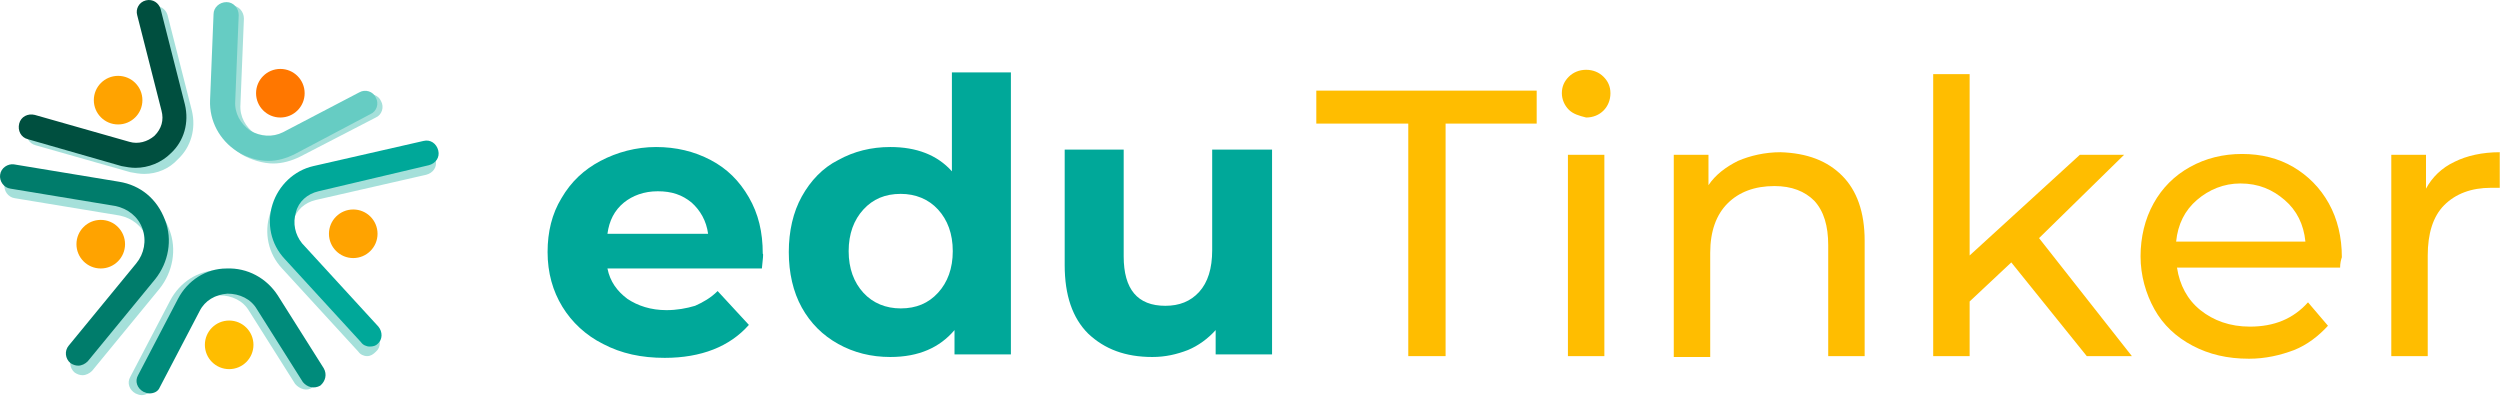 <svg width="331" height="53" viewBox="0 0 331 53" fill="none" xmlns="http://www.w3.org/2000/svg">
<path d="M46.769 34.168C48.546 34.168 49.986 32.728 49.986 30.952C49.986 29.175 48.546 27.735 46.769 27.735C44.993 27.735 43.553 29.175 43.553 30.952C43.553 32.728 44.993 34.168 46.769 34.168Z" fill="#FFA300"/>
<path d="M19.084 23.026C18.51 23.026 17.82 22.912 17.246 22.797L4.725 19.236C3.806 19.006 3.346 18.087 3.576 17.168C3.806 16.249 4.725 15.789 5.644 16.019L18.05 19.58C19.199 19.925 20.463 19.58 21.382 18.776C22.301 17.857 22.645 16.708 22.301 15.445L19.084 2.809C18.854 1.89 19.429 1.085 20.233 0.856C21.152 0.626 21.956 1.2 22.186 2.004L25.402 14.641C25.977 17.053 25.287 19.465 23.564 21.074C22.416 22.337 20.807 23.026 19.084 23.026Z" fill="#A5E0DA"/>
<path d="M36.199 21.647C34.821 21.647 33.328 21.188 32.064 20.499C29.766 19.005 28.388 16.478 28.503 13.721L28.962 2.348C28.962 1.429 29.766 0.74 30.685 0.74C31.604 0.74 32.294 1.544 32.294 2.463L31.834 13.836C31.719 15.444 32.523 16.823 33.787 17.742C35.166 18.546 36.774 18.661 38.152 17.971L48.261 12.687C49.065 12.228 50.099 12.572 50.444 13.376C50.903 14.181 50.559 15.214 49.755 15.559L39.76 20.728C38.612 21.303 37.348 21.647 36.199 21.647Z" fill="#A5E0DA"/>
<path d="M35.51 21.302C34.131 21.302 32.638 20.843 31.374 20.039C29.077 18.545 27.698 16.018 27.813 13.261L28.273 1.889C28.273 0.97 29.077 0.28 29.996 0.28C30.915 0.28 31.604 1.084 31.604 2.003L31.145 13.376C31.03 14.984 31.834 16.363 33.097 17.282C34.476 18.086 36.084 18.201 37.463 17.511L47.572 12.227C48.376 11.768 49.41 12.112 49.754 12.916C50.214 13.72 49.869 14.754 49.065 15.099L39.071 20.383C37.922 20.958 36.773 21.302 35.51 21.302Z" fill="#66CCC3"/>
<path d="M17.934 22.222C17.36 22.222 16.671 22.107 16.096 21.992L3.69 18.431C2.771 18.201 2.311 17.282 2.541 16.363C2.771 15.444 3.69 14.985 4.609 15.214L17.13 18.776C18.279 19.12 19.542 18.776 20.461 17.971C21.38 17.052 21.725 15.904 21.38 14.64L18.164 2.004C17.934 1.2 18.394 0.281 19.313 0.051C20.232 -0.179 21.036 0.396 21.265 1.2L24.482 13.836C25.056 16.248 24.367 18.661 22.644 20.269C21.38 21.532 19.657 22.222 17.934 22.222Z" fill="#004F3F"/>
<path d="M18.738 52.318C18.509 52.318 18.164 52.203 17.934 52.088C17.13 51.629 16.785 50.71 17.245 49.906L22.529 39.797C23.793 37.384 26.205 35.776 28.962 35.776C31.719 35.661 34.246 37.04 35.74 39.337L41.828 48.987C42.287 49.791 42.058 50.71 41.368 51.284C40.679 51.859 39.645 51.514 39.071 50.825L32.983 41.175C32.178 39.797 30.685 39.108 29.077 39.108C27.469 39.222 26.09 40.026 25.401 41.405L20.117 51.514C19.887 51.973 19.313 52.318 18.738 52.318Z" fill="#A5E0DA"/>
<path d="M19.773 52.09C19.544 52.09 19.199 51.975 18.969 51.86C18.165 51.4 17.82 50.481 18.28 49.677L23.564 39.568C24.828 37.156 27.24 35.548 29.997 35.548C32.754 35.433 35.281 36.811 36.775 39.109L42.863 48.758C43.323 49.562 43.093 50.481 42.404 51.056C41.599 51.515 40.681 51.285 40.106 50.596L34.018 40.947C33.214 39.568 31.72 38.879 30.112 38.879C28.504 38.994 27.125 39.798 26.436 41.176L21.152 51.285C20.922 51.86 20.348 52.09 19.773 52.09Z" fill="#008B7B"/>
<path d="M48.607 47.15C48.148 47.15 47.688 46.92 47.459 46.575L37.35 35.548C35.512 33.595 34.937 30.838 35.741 28.311C36.545 25.783 38.613 23.83 41.141 23.256L55.73 19.925C56.648 19.695 57.453 20.269 57.682 21.188C57.912 22.107 57.338 22.911 56.419 23.141L41.83 26.473C40.336 26.817 39.188 27.851 38.843 29.23C38.383 30.608 38.728 32.216 39.762 33.25L49.871 44.278C50.445 44.967 50.445 46.001 49.756 46.575C49.411 46.92 49.067 47.15 48.607 47.15Z" fill="#A5E0DA"/>
<path d="M48.951 45.885C48.492 45.885 48.032 45.656 47.802 45.311L37.693 34.283C35.855 32.33 35.281 29.573 36.085 27.046C36.889 24.519 38.957 22.566 41.484 21.991L56.073 18.66C56.992 18.43 57.796 19.005 58.026 19.924C58.256 20.843 57.681 21.647 56.763 21.877L42.173 25.323C40.68 25.667 39.531 26.701 39.187 28.08C38.727 29.573 39.072 31.066 39.991 32.215L50.1 43.243C50.674 43.932 50.674 44.966 49.985 45.541C49.755 45.77 49.411 45.885 48.951 45.885Z" fill="#00A899"/>
<path d="M10.928 49.677C10.583 49.677 10.238 49.562 9.894 49.333C9.204 48.758 9.089 47.724 9.664 47.035L18.624 36.122C19.658 34.858 20.003 33.135 19.428 31.527C18.854 29.919 17.475 28.885 15.867 28.54L1.967 26.243C1.048 26.128 0.474 25.209 0.589 24.405C0.704 23.486 1.623 22.911 2.427 23.026L16.326 25.324C19.198 25.783 21.381 27.621 22.415 30.378C23.449 33.02 22.874 36.007 21.151 38.19L12.191 49.103C11.847 49.447 11.387 49.677 10.928 49.677Z" fill="#A5E0DA"/>
<path d="M10.353 48.412C10.009 48.412 9.664 48.298 9.319 48.068C8.63 47.493 8.515 46.46 9.09 45.77L18.05 34.857C19.084 33.594 19.428 31.871 18.854 30.262C18.28 28.654 16.901 27.62 15.293 27.276L1.393 24.978C0.474 24.863 -0.1 23.944 0.015 23.14C0.129 22.221 1.048 21.647 1.853 21.762L15.752 24.059C18.624 24.519 20.807 26.357 21.841 29.114C22.875 31.756 22.3 34.742 20.577 36.925L11.617 47.838C11.272 48.183 10.813 48.412 10.353 48.412Z" fill="#007C6B"/>
<path d="M37.119 15.559C38.895 15.559 40.335 14.119 40.335 12.342C40.335 10.566 38.895 9.126 37.119 9.126C35.342 9.126 33.902 10.566 33.902 12.342C33.902 14.119 35.342 15.559 37.119 15.559Z" fill="#FF7700"/>
<path d="M30.341 48.873C32.118 48.873 33.558 47.433 33.558 45.657C33.558 43.88 32.118 42.44 30.341 42.44C28.565 42.44 27.125 43.88 27.125 45.657C27.125 47.433 28.565 48.873 30.341 48.873Z" fill="#FFBD00"/>
<path d="M13.339 35.546C15.116 35.546 16.556 34.106 16.556 32.33C16.556 30.553 15.116 29.113 13.339 29.113C11.563 29.113 10.123 30.553 10.123 32.33C10.123 34.106 11.563 35.546 13.339 35.546Z" fill="#FFA300"/>
<path d="M15.638 16.477C17.415 16.477 18.855 15.037 18.855 13.26C18.855 11.484 17.415 10.044 15.638 10.044C13.862 10.044 12.422 11.484 12.422 13.26C12.422 15.037 13.862 16.477 15.638 16.477Z" fill="#FFA300"/>
<path d="M100.874 35.548H80.426C80.771 37.271 81.69 38.535 83.068 39.569C84.447 40.488 86.17 41.062 88.238 41.062C89.616 41.062 90.88 40.832 92.029 40.488C93.062 40.028 94.096 39.454 95.015 38.535L99.151 43.015C96.624 45.887 92.833 47.38 88.008 47.38C84.906 47.38 82.264 46.806 79.852 45.542C77.555 44.394 75.716 42.67 74.453 40.603C73.189 38.535 72.5 36.123 72.5 33.366C72.5 30.724 73.074 28.311 74.338 26.243C75.602 24.061 77.325 22.453 79.507 21.304C81.69 20.155 84.217 19.466 86.859 19.466C89.501 19.466 91.914 20.04 94.096 21.189C96.279 22.338 97.887 23.946 99.151 26.128C100.414 28.311 100.989 30.724 100.989 33.595C101.104 33.595 100.989 34.285 100.874 35.548ZM82.609 26.818C81.345 27.852 80.656 29.23 80.426 30.953H93.752C93.522 29.23 92.718 27.852 91.569 26.818C90.305 25.784 88.927 25.324 87.089 25.324C85.251 25.324 83.758 25.899 82.609 26.818Z" fill="#00A899"/>
<path d="M133.843 9.587V46.921H126.377V43.705C124.424 46.002 121.667 47.266 117.876 47.266C115.349 47.266 113.051 46.691 110.983 45.542C108.916 44.394 107.307 42.785 106.159 40.718C105.01 38.65 104.436 36.123 104.436 33.366C104.436 30.609 105.01 28.082 106.159 26.014C107.307 23.946 108.916 22.223 110.983 21.189C113.051 20.041 115.349 19.466 117.876 19.466C121.322 19.466 124.079 20.5 126.032 22.683V9.587H133.843ZM124.194 38.765C125.458 37.386 126.147 35.548 126.147 33.251C126.147 30.953 125.458 29.116 124.194 27.737C122.93 26.358 121.207 25.669 119.254 25.669C117.187 25.669 115.578 26.358 114.315 27.737C113.051 29.116 112.362 30.953 112.362 33.251C112.362 35.548 113.051 37.386 114.315 38.765C115.578 40.143 117.301 40.833 119.254 40.833C121.322 40.833 122.93 40.143 124.194 38.765Z" fill="#00A899"/>
<path d="M168.42 19.811V46.921H160.953V43.704C159.919 44.853 158.655 45.772 157.277 46.346C155.784 46.921 154.29 47.266 152.567 47.266C149.006 47.266 146.249 46.232 144.066 44.164C141.999 42.096 140.965 39.109 140.965 35.089V19.811H148.776V33.94C148.776 38.305 150.614 40.488 154.29 40.488C156.128 40.488 157.622 39.913 158.77 38.65C159.919 37.386 160.493 35.548 160.493 33.136V19.811H168.42Z" fill="#00A899"/>
<path d="M186.341 16.364H174.279V11.999H203.457V16.364H191.396V47.151H186.456V16.364H186.341Z" fill="#FFBD00"/>
<path d="M207.708 14.525C207.134 13.951 206.789 13.147 206.789 12.343C206.789 11.424 207.134 10.735 207.708 10.16C208.282 9.586 209.087 9.241 210.006 9.241C210.925 9.241 211.729 9.586 212.303 10.16C212.877 10.735 213.222 11.424 213.222 12.343C213.222 13.262 212.877 14.066 212.303 14.64C211.729 15.215 210.925 15.559 210.006 15.559C209.087 15.329 208.282 15.1 207.708 14.525ZM207.593 20.499H212.418V47.15H207.593V20.499Z" fill="#FFBD00"/>
<path d="M243.893 23.256C245.846 25.209 246.88 28.081 246.88 31.872V47.15H242.055V32.446C242.055 29.919 241.481 27.966 240.217 26.587C238.953 25.324 237.23 24.634 234.933 24.634C232.291 24.634 230.223 25.439 228.73 26.932C227.236 28.425 226.432 30.608 226.432 33.48V47.265H221.607V20.499H226.202V24.52C227.121 23.141 228.5 22.107 230.108 21.303C231.716 20.614 233.669 20.154 235.737 20.154C239.298 20.269 241.94 21.303 243.893 23.256Z" fill="#FFBD00"/>
<path d="M266.294 34.743L260.78 39.913V47.15H255.955V9.815H260.78V33.824L275.369 20.499H281.227L269.97 31.527L282.261 47.15H276.288L266.294 34.743Z" fill="#FFBD00"/>
<path d="M309.831 35.433H288.235C288.579 37.731 289.613 39.684 291.336 41.062C293.06 42.441 295.242 43.245 297.884 43.245C301.101 43.245 303.628 42.211 305.581 40.028L308.223 43.13C306.959 44.508 305.466 45.657 303.743 46.346C301.905 47.036 299.952 47.495 297.769 47.495C294.898 47.495 292.485 46.921 290.303 45.772C288.12 44.623 286.397 43.015 285.248 40.947C284.099 38.88 283.41 36.467 283.41 33.94C283.41 31.413 283.985 29 285.133 26.933C286.282 24.865 287.89 23.257 289.958 22.108C292.026 20.959 294.323 20.385 296.85 20.385C299.378 20.385 301.675 20.959 303.628 22.108C305.581 23.257 307.189 24.865 308.338 26.933C309.487 29 310.061 31.413 310.061 34.055C309.946 34.399 309.831 34.859 309.831 35.433ZM290.877 26.473C289.269 27.852 288.35 29.69 288.12 31.987H305.236C305.007 29.69 304.087 27.852 302.479 26.473C300.871 25.095 299.033 24.291 296.621 24.291C294.438 24.291 292.485 25.095 290.877 26.473Z" fill="#FFBD00"/>
<path d="M324.993 21.418C326.601 20.614 328.669 20.154 330.967 20.154V24.864C330.737 24.864 330.277 24.864 329.818 24.864C327.176 24.864 325.108 25.668 323.615 27.162C322.121 28.655 321.432 30.953 321.432 33.824V47.15H316.607V20.499H321.202V24.979C322.007 23.486 323.27 22.222 324.993 21.418Z" fill="#FFBD00"/>
</svg>

